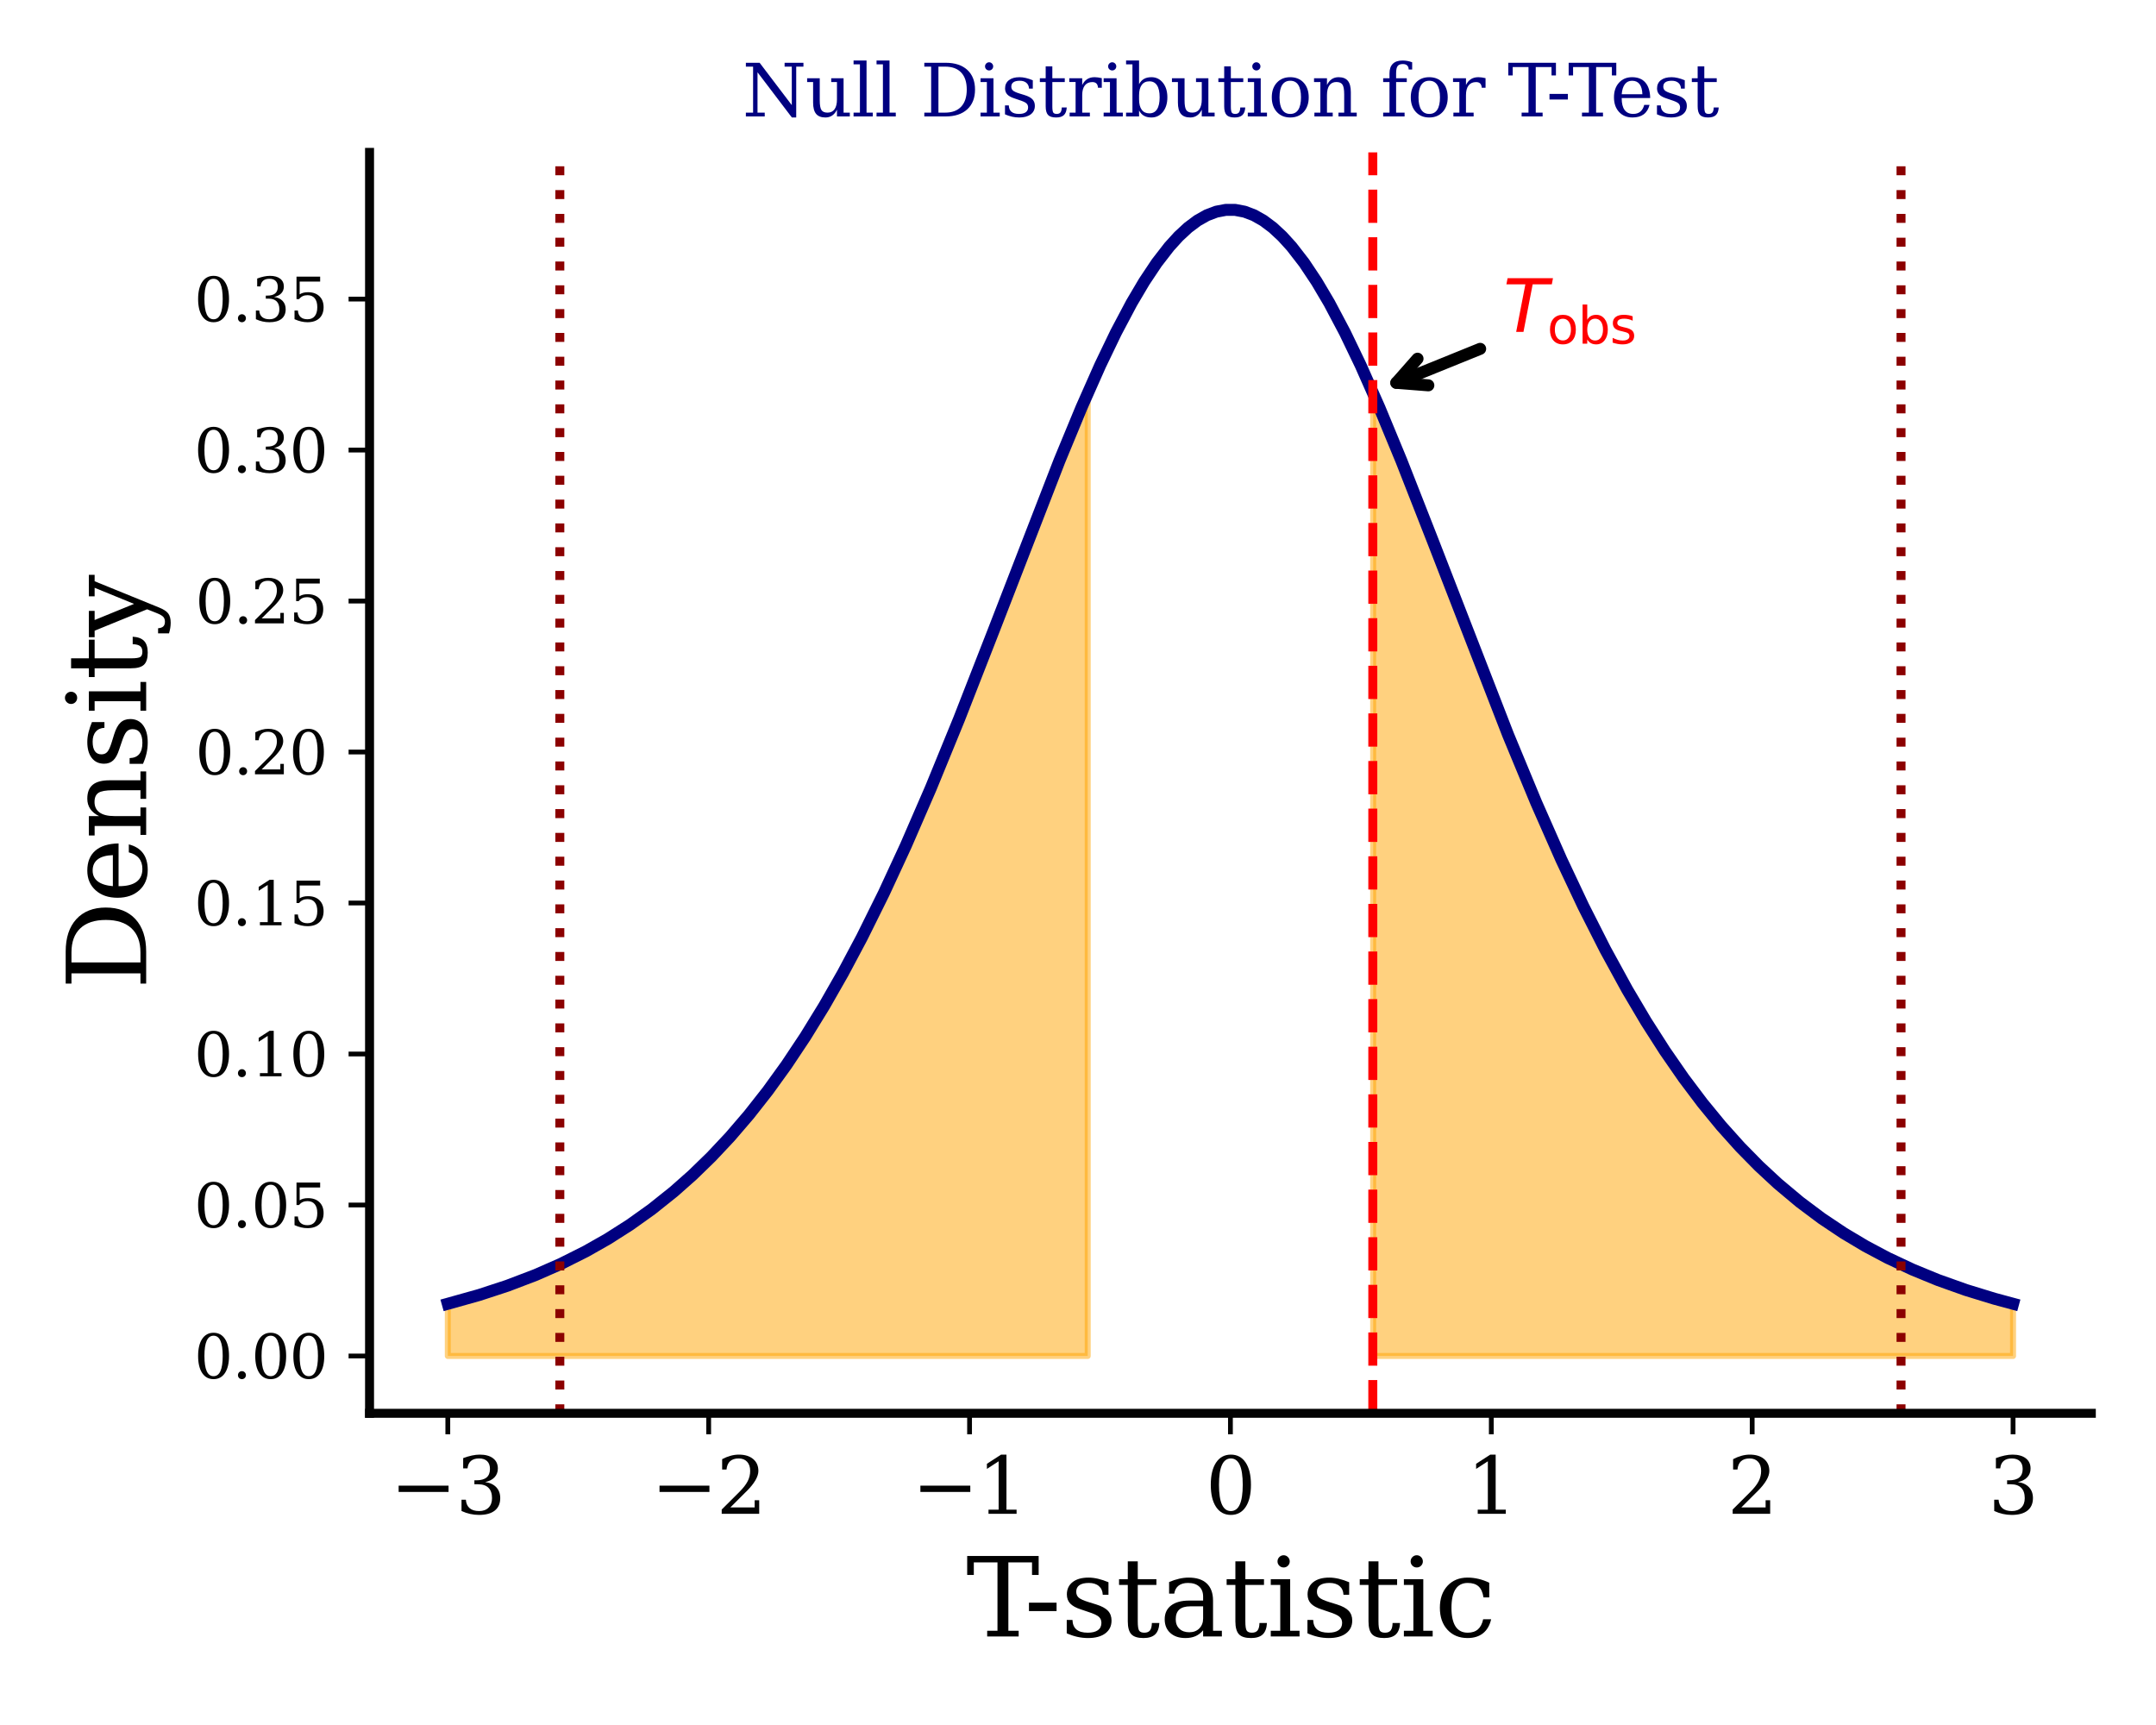 <?xml version="1.0" encoding="utf-8" standalone="no"?>
<!DOCTYPE svg PUBLIC "-//W3C//DTD SVG 1.1//EN"
  "http://www.w3.org/Graphics/SVG/1.1/DTD/svg11.dtd">
<svg xmlns:xlink="http://www.w3.org/1999/xlink" width="360pt" height="288pt" viewBox="0 0 360 288" xmlns="http://www.w3.org/2000/svg" version="1.1">
 <defs>
  <style type="text/css">*{stroke-linejoin: round; stroke-linecap: butt}</style>
 </defs>
 <g id="figure_1">
  <g id="patch_1">
   <path d="M 0 288 
L 360 288 
L 360 0 
L 0 0 
L 0 288 
z
" style="fill: none"/>
  </g>
  <g id="axes_1">
   <g id="patch_2">
    <path d="M 61.705 235.96 
L 349.2 235.96 
L 349.2 25.44 
L 61.705 25.44 
L 61.705 235.96 
z
" style="fill: none"/>
   </g>
   <g id="PolyCollection_1">
    <path d="M 74.773 217.673 
L 74.773 226.391 
L 75.297 226.391 
L 75.821 226.391 
L 76.344 226.391 
L 76.868 226.391 
L 77.392 226.391 
L 77.916 226.391 
L 78.439 226.391 
L 78.963 226.391 
L 79.487 226.391 
L 80.011 226.391 
L 80.534 226.391 
L 81.058 226.391 
L 81.582 226.391 
L 82.106 226.391 
L 82.63 226.391 
L 83.153 226.391 
L 83.677 226.391 
L 84.201 226.391 
L 84.725 226.391 
L 85.248 226.391 
L 85.772 226.391 
L 86.296 226.391 
L 86.82 226.391 
L 87.343 226.391 
L 87.867 226.391 
L 88.391 226.391 
L 88.915 226.391 
L 89.439 226.391 
L 89.962 226.391 
L 90.486 226.391 
L 91.01 226.391 
L 91.534 226.391 
L 92.057 226.391 
L 92.581 226.391 
L 93.105 226.391 
L 93.629 226.391 
L 94.152 226.391 
L 94.676 226.391 
L 95.2 226.391 
L 95.724 226.391 
L 96.247 226.391 
L 96.771 226.391 
L 97.295 226.391 
L 97.819 226.391 
L 98.343 226.391 
L 98.866 226.391 
L 99.39 226.391 
L 99.914 226.391 
L 100.438 226.391 
L 100.961 226.391 
L 101.485 226.391 
L 102.009 226.391 
L 102.533 226.391 
L 103.056 226.391 
L 103.58 226.391 
L 104.104 226.391 
L 104.628 226.391 
L 105.151 226.391 
L 105.675 226.391 
L 106.199 226.391 
L 106.723 226.391 
L 107.247 226.391 
L 107.77 226.391 
L 108.294 226.391 
L 108.818 226.391 
L 109.342 226.391 
L 109.865 226.391 
L 110.389 226.391 
L 110.913 226.391 
L 111.437 226.391 
L 111.96 226.391 
L 112.484 226.391 
L 113.008 226.391 
L 113.532 226.391 
L 114.055 226.391 
L 114.579 226.391 
L 115.103 226.391 
L 115.627 226.391 
L 116.151 226.391 
L 116.674 226.391 
L 117.198 226.391 
L 117.722 226.391 
L 118.246 226.391 
L 118.769 226.391 
L 119.293 226.391 
L 119.817 226.391 
L 120.341 226.391 
L 120.864 226.391 
L 121.388 226.391 
L 121.912 226.391 
L 122.436 226.391 
L 122.96 226.391 
L 123.483 226.391 
L 124.007 226.391 
L 124.531 226.391 
L 125.055 226.391 
L 125.578 226.391 
L 126.102 226.391 
L 126.626 226.391 
L 127.15 226.391 
L 127.673 226.391 
L 128.197 226.391 
L 128.721 226.391 
L 129.245 226.391 
L 129.768 226.391 
L 130.292 226.391 
L 130.816 226.391 
L 131.34 226.391 
L 131.864 226.391 
L 132.387 226.391 
L 132.911 226.391 
L 133.435 226.391 
L 133.959 226.391 
L 134.482 226.391 
L 135.006 226.391 
L 135.53 226.391 
L 136.054 226.391 
L 136.577 226.391 
L 137.101 226.391 
L 137.625 226.391 
L 138.149 226.391 
L 138.672 226.391 
L 139.196 226.391 
L 139.72 226.391 
L 140.244 226.391 
L 140.768 226.391 
L 141.291 226.391 
L 141.815 226.391 
L 142.339 226.391 
L 142.863 226.391 
L 143.386 226.391 
L 143.91 226.391 
L 144.434 226.391 
L 144.958 226.391 
L 145.481 226.391 
L 146.005 226.391 
L 146.529 226.391 
L 147.053 226.391 
L 147.576 226.391 
L 148.1 226.391 
L 148.624 226.391 
L 149.148 226.391 
L 149.672 226.391 
L 150.195 226.391 
L 150.719 226.391 
L 151.243 226.391 
L 151.767 226.391 
L 152.29 226.391 
L 152.814 226.391 
L 153.338 226.391 
L 153.862 226.391 
L 154.385 226.391 
L 154.909 226.391 
L 155.433 226.391 
L 155.957 226.391 
L 156.48 226.391 
L 157.004 226.391 
L 157.528 226.391 
L 158.052 226.391 
L 158.576 226.391 
L 159.099 226.391 
L 159.623 226.391 
L 160.147 226.391 
L 160.671 226.391 
L 161.194 226.391 
L 161.718 226.391 
L 162.242 226.391 
L 162.766 226.391 
L 163.289 226.391 
L 163.813 226.391 
L 164.337 226.391 
L 164.861 226.391 
L 165.385 226.391 
L 165.908 226.391 
L 166.432 226.391 
L 166.956 226.391 
L 167.48 226.391 
L 168.003 226.391 
L 168.527 226.391 
L 169.051 226.391 
L 169.575 226.391 
L 170.098 226.391 
L 170.622 226.391 
L 171.146 226.391 
L 171.67 226.391 
L 172.193 226.391 
L 172.717 226.391 
L 173.241 226.391 
L 173.765 226.391 
L 174.289 226.391 
L 174.812 226.391 
L 175.336 226.391 
L 175.86 226.391 
L 176.384 226.391 
L 176.907 226.391 
L 177.431 226.391 
L 177.955 226.391 
L 178.479 226.391 
L 179.002 226.391 
L 179.526 226.391 
L 180.05 226.391 
L 180.574 226.391 
L 181.097 226.391 
L 181.621 226.391 
L 181.621 65.637 
L 181.621 65.637 
L 181.097 66.841 
L 180.574 68.06 
L 180.05 69.291 
L 179.526 70.535 
L 179.002 71.791 
L 178.479 73.058 
L 177.955 74.335 
L 177.431 75.623 
L 176.907 76.92 
L 176.384 78.226 
L 175.86 79.54 
L 175.336 80.861 
L 174.812 82.19 
L 174.289 83.525 
L 173.765 84.865 
L 173.241 86.211 
L 172.717 87.561 
L 172.193 88.916 
L 171.67 90.274 
L 171.146 91.635 
L 170.622 92.999 
L 170.098 94.364 
L 169.575 95.731 
L 169.051 97.098 
L 168.527 98.466 
L 168.003 99.834 
L 167.48 101.202 
L 166.956 102.568 
L 166.432 103.933 
L 165.908 105.296 
L 165.385 106.656 
L 164.861 108.014 
L 164.337 109.368 
L 163.813 110.719 
L 163.289 112.066 
L 162.766 113.408 
L 162.242 114.746 
L 161.718 116.079 
L 161.194 117.406 
L 160.671 118.727 
L 160.147 120.043 
L 159.623 121.351 
L 159.099 122.654 
L 158.576 123.949 
L 158.052 125.237 
L 157.528 126.517 
L 157.004 127.789 
L 156.48 129.054 
L 155.957 130.31 
L 155.433 131.558 
L 154.909 132.797 
L 154.385 134.027 
L 153.862 135.248 
L 153.338 136.459 
L 152.814 137.661 
L 152.29 138.854 
L 151.767 140.037 
L 151.243 141.21 
L 150.719 142.372 
L 150.195 143.525 
L 149.672 144.667 
L 149.148 145.799 
L 148.624 146.92 
L 148.1 148.031 
L 147.576 149.131 
L 147.053 150.22 
L 146.529 151.299 
L 146.005 152.366 
L 145.481 153.423 
L 144.958 154.468 
L 144.434 155.503 
L 143.91 156.526 
L 143.386 157.539 
L 142.863 158.54 
L 142.339 159.53 
L 141.815 160.509 
L 141.291 161.477 
L 140.768 162.433 
L 140.244 163.379 
L 139.72 164.313 
L 139.196 165.236 
L 138.672 166.148 
L 138.149 167.049 
L 137.625 167.939 
L 137.101 168.818 
L 136.577 169.686 
L 136.054 170.543 
L 135.53 171.389 
L 135.006 172.224 
L 134.482 173.049 
L 133.959 173.862 
L 133.435 174.665 
L 132.911 175.458 
L 132.387 176.24 
L 131.864 177.011 
L 131.34 177.772 
L 130.816 178.523 
L 130.292 179.264 
L 129.768 179.994 
L 129.245 180.714 
L 128.721 181.424 
L 128.197 182.125 
L 127.673 182.815 
L 127.15 183.496 
L 126.626 184.167 
L 126.102 184.828 
L 125.578 185.48 
L 125.055 186.123 
L 124.531 186.756 
L 124.007 187.38 
L 123.483 187.995 
L 122.96 188.6 
L 122.436 189.197 
L 121.912 189.785 
L 121.388 190.365 
L 120.864 190.935 
L 120.341 191.497 
L 119.817 192.051 
L 119.293 192.596 
L 118.769 193.133 
L 118.246 193.662 
L 117.722 194.183 
L 117.198 194.695 
L 116.674 195.2 
L 116.151 195.698 
L 115.627 196.187 
L 115.103 196.669 
L 114.579 197.143 
L 114.055 197.61 
L 113.532 198.07 
L 113.008 198.523 
L 112.484 198.968 
L 111.96 199.406 
L 111.437 199.838 
L 110.913 200.263 
L 110.389 200.681 
L 109.865 201.092 
L 109.342 201.497 
L 108.818 201.895 
L 108.294 202.287 
L 107.77 202.673 
L 107.247 203.052 
L 106.723 203.426 
L 106.199 203.793 
L 105.675 204.155 
L 105.151 204.51 
L 104.628 204.86 
L 104.104 205.205 
L 103.58 205.543 
L 103.056 205.877 
L 102.533 206.205 
L 102.009 206.527 
L 101.485 206.844 
L 100.961 207.156 
L 100.438 207.463 
L 99.914 207.765 
L 99.39 208.062 
L 98.866 208.355 
L 98.343 208.642 
L 97.819 208.925 
L 97.295 209.203 
L 96.771 209.476 
L 96.247 209.745 
L 95.724 210.01 
L 95.2 210.27 
L 94.676 210.526 
L 94.152 210.778 
L 93.629 211.025 
L 93.105 211.269 
L 92.581 211.508 
L 92.057 211.744 
L 91.534 211.975 
L 91.01 212.203 
L 90.486 212.427 
L 89.962 212.648 
L 89.439 212.864 
L 88.915 213.078 
L 88.391 213.287 
L 87.867 213.493 
L 87.343 213.696 
L 86.82 213.895 
L 86.296 214.092 
L 85.772 214.284 
L 85.248 214.474 
L 84.725 214.66 
L 84.201 214.844 
L 83.677 215.024 
L 83.153 215.202 
L 82.63 215.376 
L 82.106 215.548 
L 81.582 215.717 
L 81.058 215.882 
L 80.534 216.046 
L 80.011 216.206 
L 79.487 216.364 
L 78.963 216.519 
L 78.439 216.672 
L 77.916 216.822 
L 77.392 216.97 
L 76.868 217.115 
L 76.344 217.258 
L 75.821 217.398 
L 75.297 217.537 
L 74.773 217.673 
z
" clip-path="url(#p62969fafe1)" style="fill: #ffa500; fill-opacity: 0.5; stroke: #ffa500; stroke-opacity: 0.5"/>
    <path d="M 229.284 65.637 
L 229.284 226.391 
L 229.808 226.391 
L 230.331 226.391 
L 230.855 226.391 
L 231.379 226.391 
L 231.903 226.391 
L 232.426 226.391 
L 232.95 226.391 
L 233.474 226.391 
L 233.998 226.391 
L 234.522 226.391 
L 235.045 226.391 
L 235.569 226.391 
L 236.093 226.391 
L 236.617 226.391 
L 237.14 226.391 
L 237.664 226.391 
L 238.188 226.391 
L 238.712 226.391 
L 239.235 226.391 
L 239.759 226.391 
L 240.283 226.391 
L 240.807 226.391 
L 241.33 226.391 
L 241.854 226.391 
L 242.378 226.391 
L 242.902 226.391 
L 243.426 226.391 
L 243.949 226.391 
L 244.473 226.391 
L 244.997 226.391 
L 245.521 226.391 
L 246.044 226.391 
L 246.568 226.391 
L 247.092 226.391 
L 247.616 226.391 
L 248.139 226.391 
L 248.663 226.391 
L 249.187 226.391 
L 249.711 226.391 
L 250.235 226.391 
L 250.758 226.391 
L 251.282 226.391 
L 251.806 226.391 
L 252.33 226.391 
L 252.853 226.391 
L 253.377 226.391 
L 253.901 226.391 
L 254.425 226.391 
L 254.948 226.391 
L 255.472 226.391 
L 255.996 226.391 
L 256.52 226.391 
L 257.043 226.391 
L 257.567 226.391 
L 258.091 226.391 
L 258.615 226.391 
L 259.139 226.391 
L 259.662 226.391 
L 260.186 226.391 
L 260.71 226.391 
L 261.234 226.391 
L 261.757 226.391 
L 262.281 226.391 
L 262.805 226.391 
L 263.329 226.391 
L 263.852 226.391 
L 264.376 226.391 
L 264.9 226.391 
L 265.424 226.391 
L 265.947 226.391 
L 266.471 226.391 
L 266.995 226.391 
L 267.519 226.391 
L 268.043 226.391 
L 268.566 226.391 
L 269.09 226.391 
L 269.614 226.391 
L 270.138 226.391 
L 270.661 226.391 
L 271.185 226.391 
L 271.709 226.391 
L 272.233 226.391 
L 272.756 226.391 
L 273.28 226.391 
L 273.804 226.391 
L 274.328 226.391 
L 274.851 226.391 
L 275.375 226.391 
L 275.899 226.391 
L 276.423 226.391 
L 276.947 226.391 
L 277.47 226.391 
L 277.994 226.391 
L 278.518 226.391 
L 279.042 226.391 
L 279.565 226.391 
L 280.089 226.391 
L 280.613 226.391 
L 281.137 226.391 
L 281.66 226.391 
L 282.184 226.391 
L 282.708 226.391 
L 283.232 226.391 
L 283.756 226.391 
L 284.279 226.391 
L 284.803 226.391 
L 285.327 226.391 
L 285.851 226.391 
L 286.374 226.391 
L 286.898 226.391 
L 287.422 226.391 
L 287.946 226.391 
L 288.469 226.391 
L 288.993 226.391 
L 289.517 226.391 
L 290.041 226.391 
L 290.564 226.391 
L 291.088 226.391 
L 291.612 226.391 
L 292.136 226.391 
L 292.66 226.391 
L 293.183 226.391 
L 293.707 226.391 
L 294.231 226.391 
L 294.755 226.391 
L 295.278 226.391 
L 295.802 226.391 
L 296.326 226.391 
L 296.85 226.391 
L 297.373 226.391 
L 297.897 226.391 
L 298.421 226.391 
L 298.945 226.391 
L 299.468 226.391 
L 299.992 226.391 
L 300.516 226.391 
L 301.04 226.391 
L 301.564 226.391 
L 302.087 226.391 
L 302.611 226.391 
L 303.135 226.391 
L 303.659 226.391 
L 304.182 226.391 
L 304.706 226.391 
L 305.23 226.391 
L 305.754 226.391 
L 306.277 226.391 
L 306.801 226.391 
L 307.325 226.391 
L 307.849 226.391 
L 308.372 226.391 
L 308.896 226.391 
L 309.42 226.391 
L 309.944 226.391 
L 310.468 226.391 
L 310.991 226.391 
L 311.515 226.391 
L 312.039 226.391 
L 312.563 226.391 
L 313.086 226.391 
L 313.61 226.391 
L 314.134 226.391 
L 314.658 226.391 
L 315.181 226.391 
L 315.705 226.391 
L 316.229 226.391 
L 316.753 226.391 
L 317.276 226.391 
L 317.8 226.391 
L 318.324 226.391 
L 318.848 226.391 
L 319.372 226.391 
L 319.895 226.391 
L 320.419 226.391 
L 320.943 226.391 
L 321.467 226.391 
L 321.99 226.391 
L 322.514 226.391 
L 323.038 226.391 
L 323.562 226.391 
L 324.085 226.391 
L 324.609 226.391 
L 325.133 226.391 
L 325.657 226.391 
L 326.181 226.391 
L 326.704 226.391 
L 327.228 226.391 
L 327.752 226.391 
L 328.276 226.391 
L 328.799 226.391 
L 329.323 226.391 
L 329.847 226.391 
L 330.371 226.391 
L 330.894 226.391 
L 331.418 226.391 
L 331.942 226.391 
L 332.466 226.391 
L 332.989 226.391 
L 333.513 226.391 
L 334.037 226.391 
L 334.561 226.391 
L 335.085 226.391 
L 335.608 226.391 
L 336.132 226.391 
L 336.132 217.673 
L 336.132 217.673 
L 335.608 217.537 
L 335.085 217.398 
L 334.561 217.258 
L 334.037 217.115 
L 333.513 216.97 
L 332.989 216.822 
L 332.466 216.672 
L 331.942 216.519 
L 331.418 216.364 
L 330.894 216.206 
L 330.371 216.046 
L 329.847 215.882 
L 329.323 215.717 
L 328.799 215.548 
L 328.276 215.376 
L 327.752 215.202 
L 327.228 215.024 
L 326.704 214.844 
L 326.181 214.66 
L 325.657 214.474 
L 325.133 214.284 
L 324.609 214.092 
L 324.085 213.895 
L 323.562 213.696 
L 323.038 213.493 
L 322.514 213.287 
L 321.99 213.078 
L 321.467 212.864 
L 320.943 212.648 
L 320.419 212.427 
L 319.895 212.203 
L 319.372 211.975 
L 318.848 211.744 
L 318.324 211.508 
L 317.8 211.269 
L 317.276 211.025 
L 316.753 210.778 
L 316.229 210.526 
L 315.705 210.27 
L 315.181 210.01 
L 314.658 209.745 
L 314.134 209.476 
L 313.61 209.203 
L 313.086 208.925 
L 312.563 208.642 
L 312.039 208.355 
L 311.515 208.062 
L 310.991 207.765 
L 310.468 207.463 
L 309.944 207.156 
L 309.42 206.844 
L 308.896 206.527 
L 308.372 206.205 
L 307.849 205.877 
L 307.325 205.543 
L 306.801 205.205 
L 306.277 204.86 
L 305.754 204.51 
L 305.23 204.155 
L 304.706 203.793 
L 304.182 203.426 
L 303.659 203.052 
L 303.135 202.673 
L 302.611 202.287 
L 302.087 201.895 
L 301.564 201.497 
L 301.04 201.092 
L 300.516 200.681 
L 299.992 200.263 
L 299.468 199.838 
L 298.945 199.406 
L 298.421 198.968 
L 297.897 198.523 
L 297.373 198.07 
L 296.85 197.61 
L 296.326 197.143 
L 295.802 196.669 
L 295.278 196.187 
L 294.755 195.698 
L 294.231 195.2 
L 293.707 194.695 
L 293.183 194.183 
L 292.66 193.662 
L 292.136 193.133 
L 291.612 192.596 
L 291.088 192.051 
L 290.564 191.497 
L 290.041 190.935 
L 289.517 190.365 
L 288.993 189.785 
L 288.469 189.197 
L 287.946 188.6 
L 287.422 187.995 
L 286.898 187.38 
L 286.374 186.756 
L 285.851 186.123 
L 285.327 185.48 
L 284.803 184.828 
L 284.279 184.167 
L 283.756 183.496 
L 283.232 182.815 
L 282.708 182.125 
L 282.184 181.424 
L 281.66 180.714 
L 281.137 179.994 
L 280.613 179.264 
L 280.089 178.523 
L 279.565 177.772 
L 279.042 177.011 
L 278.518 176.24 
L 277.994 175.458 
L 277.47 174.665 
L 276.947 173.862 
L 276.423 173.049 
L 275.899 172.224 
L 275.375 171.389 
L 274.851 170.543 
L 274.328 169.686 
L 273.804 168.818 
L 273.28 167.939 
L 272.756 167.049 
L 272.233 166.148 
L 271.709 165.236 
L 271.185 164.313 
L 270.661 163.379 
L 270.138 162.433 
L 269.614 161.477 
L 269.09 160.509 
L 268.566 159.53 
L 268.043 158.54 
L 267.519 157.539 
L 266.995 156.526 
L 266.471 155.503 
L 265.947 154.468 
L 265.424 153.423 
L 264.9 152.366 
L 264.376 151.299 
L 263.852 150.22 
L 263.329 149.131 
L 262.805 148.031 
L 262.281 146.92 
L 261.757 145.799 
L 261.234 144.667 
L 260.71 143.525 
L 260.186 142.372 
L 259.662 141.21 
L 259.139 140.037 
L 258.615 138.854 
L 258.091 137.661 
L 257.567 136.459 
L 257.043 135.248 
L 256.52 134.027 
L 255.996 132.797 
L 255.472 131.558 
L 254.948 130.31 
L 254.425 129.054 
L 253.901 127.789 
L 253.377 126.517 
L 252.853 125.237 
L 252.33 123.949 
L 251.806 122.654 
L 251.282 121.351 
L 250.758 120.043 
L 250.235 118.727 
L 249.711 117.406 
L 249.187 116.079 
L 248.663 114.746 
L 248.139 113.408 
L 247.616 112.066 
L 247.092 110.719 
L 246.568 109.368 
L 246.044 108.014 
L 245.521 106.656 
L 244.997 105.296 
L 244.473 103.933 
L 243.949 102.568 
L 243.426 101.202 
L 242.902 99.834 
L 242.378 98.466 
L 241.854 97.098 
L 241.33 95.731 
L 240.807 94.364 
L 240.283 92.999 
L 239.759 91.635 
L 239.235 90.274 
L 238.712 88.916 
L 238.188 87.561 
L 237.664 86.211 
L 237.14 84.865 
L 236.617 83.525 
L 236.093 82.19 
L 235.569 80.861 
L 235.045 79.54 
L 234.522 78.226 
L 233.998 76.92 
L 233.474 75.623 
L 232.95 74.335 
L 232.426 73.058 
L 231.903 71.791 
L 231.379 70.535 
L 230.855 69.291 
L 230.331 68.06 
L 229.808 66.841 
L 229.284 65.637 
z
" clip-path="url(#p62969fafe1)" style="fill: #ffa500; fill-opacity: 0.5; stroke: #ffa500; stroke-opacity: 0.5"/>
   </g>
   <g id="matplotlib.axis_1">
    <g id="xtick_1">
     <g id="line2d_1">
      <defs>
       <path id="m9bbe4718a6" d="M 0 0 
L 0 3.5 
" style="stroke: #030303; stroke-width: 0.8"/>
      </defs>
      <g>
       <use xlink:href="#m9bbe4718a6" x="74.773" y="235.96" style="fill: #030303; stroke: #030303; stroke-width: 0.8"/>
      </g>
     </g>
     <g id="text_1">
      <!-- $\mathdefault{−3}$ -->
      <g style="fill: #030303" transform="translate(65.153 252.838) scale(0.13 -0.13)">
       <defs>
        <path id="DejaVuSerif-2212" d="M 678 2259 
L 4684 2259 
L 4684 1753 
L 678 1753 
L 678 2259 
z
" transform="scale(0.016)"/>
        <path id="DejaVuSerif-33" d="M 622 4469 
Q 988 4606 1323 4678 
Q 1659 4750 1953 4750 
Q 2638 4750 3022 4454 
Q 3406 4159 3406 3634 
Q 3406 3213 3140 2930 
Q 2875 2647 2388 2547 
Q 2963 2466 3280 2130 
Q 3597 1794 3597 1259 
Q 3597 606 3158 257 
Q 2719 -91 1894 -91 
Q 1528 -91 1179 -12 
Q 831 66 488 225 
L 488 1131 
L 838 1131 
Q 869 681 1141 450 
Q 1413 219 1906 219 
Q 2384 219 2661 495 
Q 2938 772 2938 1253 
Q 2938 1803 2653 2086 
Q 2369 2369 1819 2369 
L 1522 2369 
L 1522 2688 
L 1678 2688 
Q 2225 2688 2498 2914 
Q 2772 3141 2772 3597 
Q 2772 4006 2547 4223 
Q 2322 4441 1900 4441 
Q 1478 4441 1245 4241 
Q 1013 4041 972 3647 
L 622 3647 
L 622 4469 
z
" transform="scale(0.016)"/>
       </defs>
       <use xlink:href="#DejaVuSerif-2212" transform="translate(0 0.781)"/>
       <use xlink:href="#DejaVuSerif-33" transform="translate(83.789 0.781)"/>
      </g>
     </g>
    </g>
    <g id="xtick_2">
     <g id="line2d_2">
      <g>
       <use xlink:href="#m9bbe4718a6" x="118.333" y="235.96" style="fill: #030303; stroke: #030303; stroke-width: 0.8"/>
      </g>
     </g>
     <g id="text_2">
      <!-- $\mathdefault{−2}$ -->
      <g style="fill: #030303" transform="translate(108.713 252.838) scale(0.13 -0.13)">
       <defs>
        <path id="DejaVuSerif-32" d="M 819 3553 
L 469 3553 
L 469 4384 
Q 803 4563 1142 4656 
Q 1481 4750 1806 4750 
Q 2534 4750 2956 4397 
Q 3378 4044 3378 3438 
Q 3378 2753 2422 1800 
Q 2347 1728 2309 1691 
L 1131 513 
L 3078 513 
L 3078 1088 
L 3444 1088 
L 3444 0 
L 434 0 
L 434 341 
L 1850 1753 
Q 2319 2222 2519 2614 
Q 2719 3006 2719 3438 
Q 2719 3909 2473 4175 
Q 2228 4441 1797 4441 
Q 1350 4441 1106 4219 
Q 863 3997 819 3553 
z
" transform="scale(0.016)"/>
       </defs>
       <use xlink:href="#DejaVuSerif-2212" transform="translate(0 0.781)"/>
       <use xlink:href="#DejaVuSerif-32" transform="translate(83.789 0.781)"/>
      </g>
     </g>
    </g>
    <g id="xtick_3">
     <g id="line2d_3">
      <g>
       <use xlink:href="#m9bbe4718a6" x="161.893" y="235.96" style="fill: #030303; stroke: #030303; stroke-width: 0.8"/>
      </g>
     </g>
     <g id="text_3">
      <!-- $\mathdefault{−1}$ -->
      <g style="fill: #030303" transform="translate(152.273 252.838) scale(0.13 -0.13)">
       <defs>
        <path id="DejaVuSerif-31" d="M 909 0 
L 909 331 
L 1722 331 
L 1722 4213 
L 781 3603 
L 781 4013 
L 1919 4750 
L 2350 4750 
L 2350 331 
L 3163 331 
L 3163 0 
L 909 0 
z
" transform="scale(0.016)"/>
       </defs>
       <use xlink:href="#DejaVuSerif-2212" transform="translate(0 0.781)"/>
       <use xlink:href="#DejaVuSerif-31" transform="translate(83.789 0.781)"/>
      </g>
     </g>
    </g>
    <g id="xtick_4">
     <g id="line2d_4">
      <g>
       <use xlink:href="#m9bbe4718a6" x="205.453" y="235.96" style="fill: #030303; stroke: #030303; stroke-width: 0.8"/>
      </g>
     </g>
     <g id="text_4">
      <!-- $\mathdefault{0}$ -->
      <g style="fill: #030303" transform="translate(201.293 252.838) scale(0.13 -0.13)">
       <defs>
        <path id="DejaVuSerif-30" d="M 2034 219 
Q 2513 219 2750 744 
Q 2988 1269 2988 2328 
Q 2988 3391 2750 3916 
Q 2513 4441 2034 4441 
Q 1556 4441 1318 3916 
Q 1081 3391 1081 2328 
Q 1081 1269 1318 744 
Q 1556 219 2034 219 
z
M 2034 -91 
Q 1275 -91 848 546 
Q 422 1184 422 2328 
Q 422 3475 848 4112 
Q 1275 4750 2034 4750 
Q 2797 4750 3222 4112 
Q 3647 3475 3647 2328 
Q 3647 1184 3222 546 
Q 2797 -91 2034 -91 
z
" transform="scale(0.016)"/>
       </defs>
       <use xlink:href="#DejaVuSerif-30" transform="translate(0 0.781)"/>
      </g>
     </g>
    </g>
    <g id="xtick_5">
     <g id="line2d_5">
      <g>
       <use xlink:href="#m9bbe4718a6" x="249.012" y="235.96" style="fill: #030303; stroke: #030303; stroke-width: 0.8"/>
      </g>
     </g>
     <g id="text_5">
      <!-- $\mathdefault{1}$ -->
      <g style="fill: #030303" transform="translate(244.852 252.838) scale(0.13 -0.13)">
       <use xlink:href="#DejaVuSerif-31" transform="translate(0 0.781)"/>
      </g>
     </g>
    </g>
    <g id="xtick_6">
     <g id="line2d_6">
      <g>
       <use xlink:href="#m9bbe4718a6" x="292.572" y="235.96" style="fill: #030303; stroke: #030303; stroke-width: 0.8"/>
      </g>
     </g>
     <g id="text_6">
      <!-- $\mathdefault{2}$ -->
      <g style="fill: #030303" transform="translate(288.412 252.838) scale(0.13 -0.13)">
       <use xlink:href="#DejaVuSerif-32" transform="translate(0 0.781)"/>
      </g>
     </g>
    </g>
    <g id="xtick_7">
     <g id="line2d_7">
      <g>
       <use xlink:href="#m9bbe4718a6" x="336.132" y="235.96" style="fill: #030303; stroke: #030303; stroke-width: 0.8"/>
      </g>
     </g>
     <g id="text_7">
      <!-- $\mathdefault{3}$ -->
      <g style="fill: #030303" transform="translate(331.972 252.838) scale(0.13 -0.13)">
       <use xlink:href="#DejaVuSerif-33" transform="translate(0 0.781)"/>
      </g>
     </g>
    </g>
    <g id="text_8">
     <!-- T-statistic -->
     <g transform="translate(161.316 273.219) scale(0.18 -0.18)">
      <defs>
       <path id="DejaVuSerif-54" d="M 1222 0 
L 1222 331 
L 1819 331 
L 1819 4294 
L 447 4294 
L 447 3566 
L 63 3566 
L 63 4666 
L 4206 4666 
L 4206 3566 
L 3822 3566 
L 3822 4294 
L 2450 4294 
L 2450 331 
L 3047 331 
L 3047 0 
L 1222 0 
z
" transform="scale(0.016)"/>
       <path id="DejaVuSerif-2d" d="M 281 1959 
L 1881 1959 
L 1881 1472 
L 281 1472 
L 281 1959 
z
" transform="scale(0.016)"/>
       <path id="DejaVuSerif-73" d="M 359 184 
L 359 959 
L 691 959 
Q 703 588 923 403 
Q 1144 219 1575 219 
Q 1963 219 2166 364 
Q 2369 509 2369 788 
Q 2369 1006 2220 1140 
Q 2072 1275 1594 1428 
L 1178 1569 
Q 750 1706 558 1912 
Q 366 2119 366 2438 
Q 366 2894 700 3153 
Q 1034 3413 1625 3413 
Q 1888 3413 2178 3344 
Q 2469 3275 2778 3144 
L 2778 2419 
L 2447 2419 
Q 2434 2741 2221 2922 
Q 2009 3103 1644 3103 
Q 1281 3103 1095 2975 
Q 909 2847 909 2591 
Q 909 2381 1050 2254 
Q 1191 2128 1613 1997 
L 2069 1856 
Q 2541 1709 2748 1489 
Q 2956 1269 2956 922 
Q 2956 450 2595 179 
Q 2234 -91 1600 -91 
Q 1278 -91 972 -22 
Q 666 47 359 184 
z
" transform="scale(0.016)"/>
       <path id="DejaVuSerif-74" d="M 691 2988 
L 184 2988 
L 184 3322 
L 691 3322 
L 691 4353 
L 1269 4353 
L 1269 3322 
L 2350 3322 
L 2350 2988 
L 1269 2988 
L 1269 878 
Q 1269 456 1350 337 
Q 1431 219 1650 219 
Q 1875 219 1978 351 
Q 2081 484 2088 781 
L 2522 781 
Q 2497 328 2275 118 
Q 2053 -91 1600 -91 
Q 1103 -91 897 129 
Q 691 350 691 878 
L 691 2988 
z
" transform="scale(0.016)"/>
       <path id="DejaVuSerif-61" d="M 2547 1044 
L 2547 1747 
L 1806 1747 
Q 1378 1747 1168 1562 
Q 959 1378 959 997 
Q 959 650 1171 447 
Q 1384 244 1747 244 
Q 2106 244 2326 466 
Q 2547 688 2547 1044 
z
M 3122 2075 
L 3122 331 
L 3634 331 
L 3634 0 
L 2547 0 
L 2547 359 
Q 2356 128 2106 18 
Q 1856 -91 1522 -91 
Q 969 -91 644 203 
Q 319 497 319 997 
Q 319 1513 691 1797 
Q 1063 2081 1741 2081 
L 2547 2081 
L 2547 2309 
Q 2547 2688 2317 2895 
Q 2088 3103 1672 3103 
Q 1328 3103 1125 2947 
Q 922 2791 872 2484 
L 575 2484 
L 575 3156 
Q 875 3284 1158 3348 
Q 1441 3413 1709 3413 
Q 2400 3413 2761 3070 
Q 3122 2728 3122 2075 
z
" transform="scale(0.016)"/>
       <path id="DejaVuSerif-69" d="M 622 4353 
Q 622 4497 726 4603 
Q 831 4709 978 4709 
Q 1122 4709 1226 4603 
Q 1331 4497 1331 4353 
Q 1331 4206 1228 4103 
Q 1125 4000 978 4000 
Q 831 4000 726 4103 
Q 622 4206 622 4353 
z
M 1356 331 
L 1900 331 
L 1900 0 
L 231 0 
L 231 331 
L 781 331 
L 781 2988 
L 231 2988 
L 231 3322 
L 1356 3322 
L 1356 331 
z
" transform="scale(0.016)"/>
       <path id="DejaVuSerif-63" d="M 3291 997 
Q 3169 466 2822 187 
Q 2475 -91 1925 -91 
Q 1200 -91 759 389 
Q 319 869 319 1663 
Q 319 2459 759 2936 
Q 1200 3413 1925 3413 
Q 2241 3413 2553 3339 
Q 2866 3266 3181 3116 
L 3181 2266 
L 2847 2266 
Q 2781 2703 2561 2903 
Q 2341 3103 1931 3103 
Q 1466 3103 1228 2742 
Q 991 2381 991 1663 
Q 991 944 1227 581 
Q 1463 219 1931 219 
Q 2303 219 2525 412 
Q 2747 606 2828 997 
L 3291 997 
z
" transform="scale(0.016)"/>
      </defs>
      <use xlink:href="#DejaVuSerif-54"/>
      <use xlink:href="#DejaVuSerif-2d" x="53.824"/>
      <use xlink:href="#DejaVuSerif-73" x="87.613"/>
      <use xlink:href="#DejaVuSerif-74" x="138.932"/>
      <use xlink:href="#DejaVuSerif-61" x="179.117"/>
      <use xlink:href="#DejaVuSerif-74" x="238.736"/>
      <use xlink:href="#DejaVuSerif-69" x="278.922"/>
      <use xlink:href="#DejaVuSerif-73" x="310.904"/>
      <use xlink:href="#DejaVuSerif-74" x="362.223"/>
      <use xlink:href="#DejaVuSerif-69" x="402.408"/>
      <use xlink:href="#DejaVuSerif-63" x="434.391"/>
     </g>
    </g>
   </g>
   <g id="matplotlib.axis_2">
    <g id="ytick_1">
     <g id="line2d_8">
      <defs>
       <path id="m915a9b8b10" d="M 0 0 
L -3.5 0 
" style="stroke: #030303; stroke-width: 0.8"/>
      </defs>
      <g>
       <use xlink:href="#m915a9b8b10" x="61.705" y="226.391" style="fill: #030303; stroke: #030303; stroke-width: 0.8"/>
      </g>
     </g>
     <g id="text_9">
      <!-- $\mathdefault{0.00}$ -->
      <g style="fill: #030303" transform="translate(32.405 230.19) scale(0.1 -0.1)">
       <defs>
        <path id="DejaVuSerif-2e" d="M 603 325 
Q 603 500 722 622 
Q 841 744 1019 744 
Q 1191 744 1312 622 
Q 1434 500 1434 325 
Q 1434 153 1312 31 
Q 1191 -91 1019 -91 
Q 841 -91 722 29 
Q 603 150 603 325 
z
" transform="scale(0.016)"/>
       </defs>
       <use xlink:href="#DejaVuSerif-30" transform="translate(0 0.781)"/>
       <use xlink:href="#DejaVuSerif-2e" transform="translate(63.623 0.781)"/>
       <use xlink:href="#DejaVuSerif-30" transform="translate(95.41 0.781)"/>
       <use xlink:href="#DejaVuSerif-30" transform="translate(159.033 0.781)"/>
      </g>
     </g>
    </g>
    <g id="ytick_2">
     <g id="line2d_9">
      <g>
       <use xlink:href="#m915a9b8b10" x="61.705" y="201.182" style="fill: #030303; stroke: #030303; stroke-width: 0.8"/>
      </g>
     </g>
     <g id="text_10">
      <!-- $\mathdefault{0.05}$ -->
      <g style="fill: #030303" transform="translate(32.405 204.982) scale(0.1 -0.1)">
       <defs>
        <path id="DejaVuSerif-35" d="M 3219 4666 
L 3219 4153 
L 1081 4153 
L 1081 2816 
Q 1244 2928 1461 2984 
Q 1678 3041 1947 3041 
Q 2703 3041 3140 2622 
Q 3578 2203 3578 1478 
Q 3578 738 3136 323 
Q 2694 -91 1894 -91 
Q 1572 -91 1234 -12 
Q 897 66 544 225 
L 544 1131 
L 897 1131 
Q 925 688 1179 453 
Q 1434 219 1894 219 
Q 2388 219 2653 544 
Q 2919 869 2919 1478 
Q 2919 2084 2655 2407 
Q 2391 2731 1894 2731 
Q 1613 2731 1398 2631 
Q 1184 2531 1019 2322 
L 750 2322 
L 750 4666 
L 3219 4666 
z
" transform="scale(0.016)"/>
       </defs>
       <use xlink:href="#DejaVuSerif-30" transform="translate(0 0.781)"/>
       <use xlink:href="#DejaVuSerif-2e" transform="translate(63.623 0.781)"/>
       <use xlink:href="#DejaVuSerif-30" transform="translate(95.41 0.781)"/>
       <use xlink:href="#DejaVuSerif-35" transform="translate(159.033 0.781)"/>
      </g>
     </g>
    </g>
    <g id="ytick_3">
     <g id="line2d_10">
      <g>
       <use xlink:href="#m915a9b8b10" x="61.705" y="175.974" style="fill: #030303; stroke: #030303; stroke-width: 0.8"/>
      </g>
     </g>
     <g id="text_11">
      <!-- $\mathdefault{0.10}$ -->
      <g style="fill: #030303" transform="translate(32.405 179.773) scale(0.1 -0.1)">
       <use xlink:href="#DejaVuSerif-30" transform="translate(0 0.781)"/>
       <use xlink:href="#DejaVuSerif-2e" transform="translate(63.623 0.781)"/>
       <use xlink:href="#DejaVuSerif-31" transform="translate(95.41 0.781)"/>
       <use xlink:href="#DejaVuSerif-30" transform="translate(159.033 0.781)"/>
      </g>
     </g>
    </g>
    <g id="ytick_4">
     <g id="line2d_11">
      <g>
       <use xlink:href="#m915a9b8b10" x="61.705" y="150.766" style="fill: #030303; stroke: #030303; stroke-width: 0.8"/>
      </g>
     </g>
     <g id="text_12">
      <!-- $\mathdefault{0.15}$ -->
      <g style="fill: #030303" transform="translate(32.405 154.565) scale(0.1 -0.1)">
       <use xlink:href="#DejaVuSerif-30" transform="translate(0 0.781)"/>
       <use xlink:href="#DejaVuSerif-2e" transform="translate(63.623 0.781)"/>
       <use xlink:href="#DejaVuSerif-31" transform="translate(95.41 0.781)"/>
       <use xlink:href="#DejaVuSerif-35" transform="translate(159.033 0.781)"/>
      </g>
     </g>
    </g>
    <g id="ytick_5">
     <g id="line2d_12">
      <g>
       <use xlink:href="#m915a9b8b10" x="61.705" y="125.557" style="fill: #030303; stroke: #030303; stroke-width: 0.8"/>
      </g>
     </g>
     <g id="text_13">
      <!-- $\mathdefault{0.20}$ -->
      <g style="fill: #030303" transform="translate(32.605 129.356) scale(0.1 -0.1)">
       <use xlink:href="#DejaVuSerif-30" transform="translate(0 0.781)"/>
       <use xlink:href="#DejaVuSerif-2e" transform="translate(63.623 0.781)"/>
       <use xlink:href="#DejaVuSerif-32" transform="translate(92.785 0.781)"/>
       <use xlink:href="#DejaVuSerif-30" transform="translate(156.408 0.781)"/>
      </g>
     </g>
    </g>
    <g id="ytick_6">
     <g id="line2d_13">
      <g>
       <use xlink:href="#m915a9b8b10" x="61.705" y="100.349" style="fill: #030303; stroke: #030303; stroke-width: 0.8"/>
      </g>
     </g>
     <g id="text_14">
      <!-- $\mathdefault{0.25}$ -->
      <g style="fill: #030303" transform="translate(32.605 104.148) scale(0.1 -0.1)">
       <use xlink:href="#DejaVuSerif-30" transform="translate(0 0.781)"/>
       <use xlink:href="#DejaVuSerif-2e" transform="translate(63.623 0.781)"/>
       <use xlink:href="#DejaVuSerif-32" transform="translate(92.785 0.781)"/>
       <use xlink:href="#DejaVuSerif-35" transform="translate(156.408 0.781)"/>
      </g>
     </g>
    </g>
    <g id="ytick_7">
     <g id="line2d_14">
      <g>
       <use xlink:href="#m915a9b8b10" x="61.705" y="75.14" style="fill: #030303; stroke: #030303; stroke-width: 0.8"/>
      </g>
     </g>
     <g id="text_15">
      <!-- $\mathdefault{0.30}$ -->
      <g style="fill: #030303" transform="translate(32.405 78.939) scale(0.1 -0.1)">
       <use xlink:href="#DejaVuSerif-30" transform="translate(0 0.781)"/>
       <use xlink:href="#DejaVuSerif-2e" transform="translate(63.623 0.781)"/>
       <use xlink:href="#DejaVuSerif-33" transform="translate(95.41 0.781)"/>
       <use xlink:href="#DejaVuSerif-30" transform="translate(159.033 0.781)"/>
      </g>
     </g>
    </g>
    <g id="ytick_8">
     <g id="line2d_15">
      <g>
       <use xlink:href="#m915a9b8b10" x="61.705" y="49.932" style="fill: #030303; stroke: #030303; stroke-width: 0.8"/>
      </g>
     </g>
     <g id="text_16">
      <!-- $\mathdefault{0.35}$ -->
      <g style="fill: #030303" transform="translate(32.405 53.731) scale(0.1 -0.1)">
       <use xlink:href="#DejaVuSerif-30" transform="translate(0 0.781)"/>
       <use xlink:href="#DejaVuSerif-2e" transform="translate(63.623 0.781)"/>
       <use xlink:href="#DejaVuSerif-33" transform="translate(95.41 0.781)"/>
       <use xlink:href="#DejaVuSerif-35" transform="translate(159.033 0.781)"/>
      </g>
     </g>
    </g>
    <g id="text_17">
     <!-- Density -->
     <g transform="translate(24.406 165.238) rotate(-90) scale(0.18 -0.18)">
      <defs>
       <path id="DejaVuSerif-44" d="M 1581 331 
L 2163 331 
Q 3072 331 3558 850 
Q 4044 1369 4044 2338 
Q 4044 3306 3559 3818 
Q 3075 4331 2163 4331 
L 1581 4331 
L 1581 331 
z
M 353 0 
L 353 331 
L 947 331 
L 947 4331 
L 353 4331 
L 353 4666 
L 2209 4666 
Q 3416 4666 4089 4050 
Q 4763 3434 4763 2338 
Q 4763 1238 4088 619 
Q 3413 0 2209 0 
L 353 0 
z
" transform="scale(0.016)"/>
       <path id="DejaVuSerif-65" d="M 3469 1600 
L 991 1600 
L 991 1575 
Q 991 903 1244 561 
Q 1497 219 1991 219 
Q 2369 219 2611 417 
Q 2853 616 2950 1006 
L 3413 1006 
Q 3275 459 2904 184 
Q 2534 -91 1931 -91 
Q 1203 -91 761 389 
Q 319 869 319 1663 
Q 319 2450 753 2931 
Q 1188 3413 1894 3413 
Q 2647 3413 3050 2948 
Q 3453 2484 3469 1600 
z
M 2791 1931 
Q 2772 2513 2545 2808 
Q 2319 3103 1894 3103 
Q 1497 3103 1269 2806 
Q 1041 2509 991 1931 
L 2791 1931 
z
" transform="scale(0.016)"/>
       <path id="DejaVuSerif-6e" d="M 263 0 
L 263 331 
L 781 331 
L 781 2988 
L 231 2988 
L 231 3322 
L 1356 3322 
L 1356 2731 
Q 1516 3069 1770 3241 
Q 2025 3413 2363 3413 
Q 2913 3413 3172 3097 
Q 3431 2781 3431 2113 
L 3431 331 
L 3944 331 
L 3944 0 
L 2356 0 
L 2356 331 
L 2853 331 
L 2853 1931 
Q 2853 2541 2703 2767 
Q 2553 2994 2175 2994 
Q 1775 2994 1565 2701 
Q 1356 2409 1356 1850 
L 1356 331 
L 1856 331 
L 1856 0 
L 263 0 
z
" transform="scale(0.016)"/>
       <path id="DejaVuSerif-79" d="M 1381 -609 
L 1600 -56 
L 359 2988 
L -19 2988 
L -19 3322 
L 1509 3322 
L 1509 2988 
L 978 2988 
L 1913 703 
L 2847 2988 
L 2350 2988 
L 2350 3322 
L 3597 3322 
L 3597 2988 
L 3225 2988 
L 1703 -750 
Q 1547 -1138 1356 -1280 
Q 1166 -1422 819 -1422 
Q 672 -1422 517 -1397 
Q 363 -1372 206 -1325 
L 206 -691 
L 500 -691 
Q 519 -903 608 -995 
Q 697 -1088 884 -1088 
Q 1056 -1088 1161 -992 
Q 1266 -897 1381 -609 
z
" transform="scale(0.016)"/>
      </defs>
      <use xlink:href="#DejaVuSerif-44"/>
      <use xlink:href="#DejaVuSerif-65" x="80.176"/>
      <use xlink:href="#DejaVuSerif-6e" x="139.355"/>
      <use xlink:href="#DejaVuSerif-73" x="203.76"/>
      <use xlink:href="#DejaVuSerif-69" x="255.078"/>
      <use xlink:href="#DejaVuSerif-74" x="287.061"/>
      <use xlink:href="#DejaVuSerif-79" x="327.246"/>
     </g>
    </g>
   </g>
   <g id="line2d_16">
    <path d="M 74.773 217.673 
L 80.011 216.206 
L 84.725 214.66 
L 89.439 212.864 
L 93.629 211.025 
L 97.819 208.925 
L 101.485 206.844 
L 105.151 204.51 
L 108.818 201.895 
L 112.484 198.968 
L 115.627 196.187 
L 118.769 193.133 
L 121.912 189.785 
L 125.055 186.123 
L 128.197 182.125 
L 131.34 177.772 
L 134.482 173.049 
L 137.625 167.939 
L 140.768 162.433 
L 143.91 156.526 
L 147.576 149.131 
L 151.243 141.21 
L 155.433 131.558 
L 160.147 120.043 
L 165.908 105.296 
L 176.907 76.92 
L 180.574 68.06 
L 183.716 60.97 
L 186.335 55.522 
L 188.954 50.576 
L 191.049 47.031 
L 193.144 43.888 
L 195.239 41.182 
L 196.81 39.455 
L 198.382 37.999 
L 199.953 36.824 
L 201.524 35.936 
L 203.096 35.341 
L 204.667 35.042 
L 206.238 35.042 
L 207.81 35.341 
L 209.381 35.936 
L 210.952 36.824 
L 212.523 37.999 
L 214.095 39.455 
L 215.666 41.182 
L 217.761 43.888 
L 219.856 47.031 
L 221.951 50.576 
L 224.57 55.522 
L 227.189 60.97 
L 230.331 68.06 
L 233.998 76.92 
L 239.235 90.274 
L 251.806 122.654 
L 256.52 134.027 
L 260.71 143.525 
L 264.376 151.299 
L 268.043 158.54 
L 271.709 165.236 
L 274.851 170.543 
L 277.994 175.458 
L 281.137 179.994 
L 284.279 184.167 
L 287.422 187.995 
L 290.564 191.497 
L 293.707 194.695 
L 296.85 197.61 
L 300.516 200.681 
L 304.182 203.426 
L 307.849 205.877 
L 311.515 208.062 
L 315.181 210.01 
L 319.372 211.975 
L 323.562 213.696 
L 328.276 215.376 
L 332.989 216.822 
L 336.132 217.673 
L 336.132 217.673 
" clip-path="url(#p62969fafe1)" style="fill: none; stroke: #000080; stroke-width: 2; stroke-linecap: square"/>
   </g>
   <g id="line2d_17">
    <path d="M 229.225 235.96 
L 229.225 25.44 
" clip-path="url(#p62969fafe1)" style="fill: none; stroke-dasharray: 5.55,2.4; stroke-dashoffset: 0; stroke: #ff0000; stroke-width: 1.5"/>
   </g>
   <g id="line2d_18">
    <path d="M 93.478 235.96 
L 93.478 25.44 
" clip-path="url(#p62969fafe1)" style="fill: none; stroke-dasharray: 1.5,2.475; stroke-dashoffset: 0; stroke: #8b0000; stroke-width: 1.5"/>
   </g>
   <g id="line2d_19">
    <path d="M 317.427 235.96 
L 317.427 25.44 
" clip-path="url(#p62969fafe1)" style="fill: none; stroke-dasharray: 1.5,2.475; stroke-dashoffset: 0; stroke: #8b0000; stroke-width: 1.5"/>
   </g>
   <g id="patch_3">
    <path d="M 61.705 235.96 
L 61.705 25.44 
" style="fill: none; stroke: #030303; stroke-width: 1.5; stroke-linejoin: miter; stroke-linecap: square"/>
   </g>
   <g id="patch_4">
    <path d="M 61.705 235.96 
L 349.2 235.96 
" style="fill: none; stroke: #030303; stroke-width: 1.5; stroke-linejoin: miter; stroke-linecap: square"/>
   </g>
   <g id="patch_5">
    <path d="M 247.152 58.239 
Q 239.114 61.496 233.149 63.913 
" style="fill: none; stroke: #000000; stroke-width: 2; stroke-linecap: round"/>
    <path d="M 238.499 64.335 
L 233.149 63.913 
L 236.696 59.886 
" style="fill: none; stroke: #000000; stroke-width: 2; stroke-linecap: round"/>
   </g>
   <g id="text_18">
    <!-- $T_{\text{obs}}$ -->
    <g style="fill: #ff0000" transform="translate(251.005 55.419) scale(0.12 -0.12)">
     <defs>
      <path id="DejaVuSans-Oblique-54" d="M 378 4666 
L 4325 4666 
L 4225 4134 
L 2559 4134 
L 1759 0 
L 1125 0 
L 1925 4134 
L 275 4134 
L 378 4666 
z
" transform="scale(0.016)"/>
      <path id="DejaVuSans-6f" d="M 1959 3097 
Q 1497 3097 1228 2736 
Q 959 2375 959 1747 
Q 959 1119 1226 758 
Q 1494 397 1959 397 
Q 2419 397 2687 759 
Q 2956 1122 2956 1747 
Q 2956 2369 2687 2733 
Q 2419 3097 1959 3097 
z
M 1959 3584 
Q 2709 3584 3137 3096 
Q 3566 2609 3566 1747 
Q 3566 888 3137 398 
Q 2709 -91 1959 -91 
Q 1206 -91 779 398 
Q 353 888 353 1747 
Q 353 2609 779 3096 
Q 1206 3584 1959 3584 
z
" transform="scale(0.016)"/>
      <path id="DejaVuSans-62" d="M 3116 1747 
Q 3116 2381 2855 2742 
Q 2594 3103 2138 3103 
Q 1681 3103 1420 2742 
Q 1159 2381 1159 1747 
Q 1159 1113 1420 752 
Q 1681 391 2138 391 
Q 2594 391 2855 752 
Q 3116 1113 3116 1747 
z
M 1159 2969 
Q 1341 3281 1617 3432 
Q 1894 3584 2278 3584 
Q 2916 3584 3314 3078 
Q 3713 2572 3713 1747 
Q 3713 922 3314 415 
Q 2916 -91 2278 -91 
Q 1894 -91 1617 61 
Q 1341 213 1159 525 
L 1159 0 
L 581 0 
L 581 4863 
L 1159 4863 
L 1159 2969 
z
" transform="scale(0.016)"/>
      <path id="DejaVuSans-73" d="M 2834 3397 
L 2834 2853 
Q 2591 2978 2328 3040 
Q 2066 3103 1784 3103 
Q 1356 3103 1142 2972 
Q 928 2841 928 2578 
Q 928 2378 1081 2264 
Q 1234 2150 1697 2047 
L 1894 2003 
Q 2506 1872 2764 1633 
Q 3022 1394 3022 966 
Q 3022 478 2636 193 
Q 2250 -91 1575 -91 
Q 1294 -91 989 -36 
Q 684 19 347 128 
L 347 722 
Q 666 556 975 473 
Q 1284 391 1588 391 
Q 1994 391 2212 530 
Q 2431 669 2431 922 
Q 2431 1156 2273 1281 
Q 2116 1406 1581 1522 
L 1381 1569 
Q 847 1681 609 1914 
Q 372 2147 372 2553 
Q 372 3047 722 3315 
Q 1072 3584 1716 3584 
Q 2034 3584 2315 3537 
Q 2597 3491 2834 3397 
z
" transform="scale(0.016)"/>
     </defs>
     <use xlink:href="#DejaVuSans-Oblique-54" transform="translate(0 0.094)"/>
     <use xlink:href="#DejaVuSans-6f" transform="translate(61.084 -16.312) scale(0.7)"/>
     <use xlink:href="#DejaVuSans-62" transform="translate(103.911 -16.312) scale(0.7)"/>
     <use xlink:href="#DejaVuSans-73" transform="translate(148.345 -16.312) scale(0.7)"/>
    </g>
   </g>
   <g id="text_19">
    <!-- Null Distribution for T-Test -->
    <g style="fill: #000080" transform="translate(123.942 19.44) scale(0.12 -0.12)">
     <defs>
      <path id="DejaVuSerif-4e" d="M 313 0 
L 313 331 
L 941 331 
L 941 4331 
L 313 4331 
L 313 4666 
L 1509 4666 
L 4306 984 
L 4306 4331 
L 3681 4331 
L 3681 4666 
L 5319 4666 
L 5319 4331 
L 4691 4331 
L 4691 -91 
L 4313 -91 
L 1325 3841 
L 1325 331 
L 1953 331 
L 1953 0 
L 313 0 
z
" transform="scale(0.016)"/>
      <path id="DejaVuSerif-75" d="M 2266 3322 
L 3341 3322 
L 3341 331 
L 3884 331 
L 3884 0 
L 2766 0 
L 2766 588 
Q 2606 256 2353 82 
Q 2100 -91 1766 -91 
Q 1213 -91 952 223 
Q 691 538 691 1209 
L 691 2988 
L 172 2988 
L 172 3322 
L 1269 3322 
L 1269 1388 
Q 1269 781 1417 556 
Q 1566 331 1947 331 
Q 2347 331 2556 625 
Q 2766 919 2766 1478 
L 2766 2988 
L 2266 2988 
L 2266 3322 
z
" transform="scale(0.016)"/>
      <path id="DejaVuSerif-6c" d="M 1313 331 
L 1856 331 
L 1856 0 
L 184 0 
L 184 331 
L 738 331 
L 738 4531 
L 184 4531 
L 184 4863 
L 1313 4863 
L 1313 331 
z
" transform="scale(0.016)"/>
      <path id="DejaVuSerif-20" transform="scale(0.016)"/>
      <path id="DejaVuSerif-72" d="M 3059 3328 
L 3059 2497 
L 2728 2497 
Q 2713 2744 2591 2866 
Q 2469 2988 2234 2988 
Q 1809 2988 1582 2694 
Q 1356 2400 1356 1850 
L 1356 331 
L 2022 331 
L 2022 0 
L 263 0 
L 263 331 
L 781 331 
L 781 2994 
L 231 2994 
L 231 3322 
L 1356 3322 
L 1356 2731 
Q 1525 3078 1790 3245 
Q 2056 3413 2438 3413 
Q 2578 3413 2733 3391 
Q 2888 3369 3059 3328 
z
" transform="scale(0.016)"/>
      <path id="DejaVuSerif-62" d="M 738 331 
L 738 4531 
L 184 4531 
L 184 4863 
L 1313 4863 
L 1313 2803 
Q 1481 3116 1742 3264 
Q 2003 3413 2388 3413 
Q 3000 3413 3387 2928 
Q 3775 2444 3775 1663 
Q 3775 881 3387 395 
Q 3000 -91 2388 -91 
Q 2003 -91 1742 57 
Q 1481 206 1313 519 
L 1313 0 
L 184 0 
L 184 331 
L 738 331 
z
M 1313 1497 
Q 1313 897 1542 583 
Q 1772 269 2209 269 
Q 2650 269 2876 622 
Q 3103 975 3103 1663 
Q 3103 2353 2876 2703 
Q 2650 3053 2209 3053 
Q 1772 3053 1542 2737 
Q 1313 2422 1313 1825 
L 1313 1497 
z
" transform="scale(0.016)"/>
      <path id="DejaVuSerif-6f" d="M 1925 219 
Q 2388 219 2623 584 
Q 2859 950 2859 1663 
Q 2859 2375 2623 2739 
Q 2388 3103 1925 3103 
Q 1463 3103 1227 2739 
Q 991 2375 991 1663 
Q 991 950 1228 584 
Q 1466 219 1925 219 
z
M 1925 -91 
Q 1200 -91 759 389 
Q 319 869 319 1663 
Q 319 2456 758 2934 
Q 1197 3413 1925 3413 
Q 2653 3413 3092 2934 
Q 3531 2456 3531 1663 
Q 3531 869 3092 389 
Q 2653 -91 1925 -91 
z
" transform="scale(0.016)"/>
      <path id="DejaVuSerif-66" d="M 2753 4078 
L 2450 4078 
Q 2447 4313 2317 4434 
Q 2188 4556 1941 4556 
Q 1619 4556 1487 4379 
Q 1356 4203 1356 3750 
L 1356 3322 
L 2284 3322 
L 2284 2988 
L 1356 2988 
L 1356 331 
L 2094 331 
L 2094 0 
L 231 0 
L 231 331 
L 781 331 
L 781 2988 
L 231 2988 
L 231 3322 
L 781 3322 
L 781 3738 
Q 781 4294 1070 4578 
Q 1359 4863 1919 4863 
Q 2128 4863 2337 4825 
Q 2547 4788 2753 4709 
L 2753 4078 
z
" transform="scale(0.016)"/>
     </defs>
     <use xlink:href="#DejaVuSerif-4e"/>
     <use xlink:href="#DejaVuSerif-75" x="87.5"/>
     <use xlink:href="#DejaVuSerif-6c" x="151.904"/>
     <use xlink:href="#DejaVuSerif-6c" x="183.887"/>
     <use xlink:href="#DejaVuSerif-20" x="215.869"/>
     <use xlink:href="#DejaVuSerif-44" x="247.656"/>
     <use xlink:href="#DejaVuSerif-69" x="327.832"/>
     <use xlink:href="#DejaVuSerif-73" x="359.814"/>
     <use xlink:href="#DejaVuSerif-74" x="411.133"/>
     <use xlink:href="#DejaVuSerif-72" x="451.318"/>
     <use xlink:href="#DejaVuSerif-69" x="499.121"/>
     <use xlink:href="#DejaVuSerif-62" x="531.104"/>
     <use xlink:href="#DejaVuSerif-75" x="595.117"/>
     <use xlink:href="#DejaVuSerif-74" x="659.521"/>
     <use xlink:href="#DejaVuSerif-69" x="699.707"/>
     <use xlink:href="#DejaVuSerif-6f" x="731.689"/>
     <use xlink:href="#DejaVuSerif-6e" x="791.895"/>
     <use xlink:href="#DejaVuSerif-20" x="856.299"/>
     <use xlink:href="#DejaVuSerif-66" x="888.086"/>
     <use xlink:href="#DejaVuSerif-6f" x="925.098"/>
     <use xlink:href="#DejaVuSerif-72" x="985.303"/>
     <use xlink:href="#DejaVuSerif-20" x="1033.105"/>
     <use xlink:href="#DejaVuSerif-54" x="1064.893"/>
     <use xlink:href="#DejaVuSerif-2d" x="1118.717"/>
     <use xlink:href="#DejaVuSerif-54" x="1148.881"/>
     <use xlink:href="#DejaVuSerif-65" x="1207.83"/>
     <use xlink:href="#DejaVuSerif-73" x="1267.01"/>
     <use xlink:href="#DejaVuSerif-74" x="1318.328"/>
    </g>
   </g>
  </g>
 </g>
 <defs>
  <clipPath id="p62969fafe1">
   <rect x="61.705" y="25.44" width="287.495" height="210.52"/>
  </clipPath>
 </defs>
</svg>
